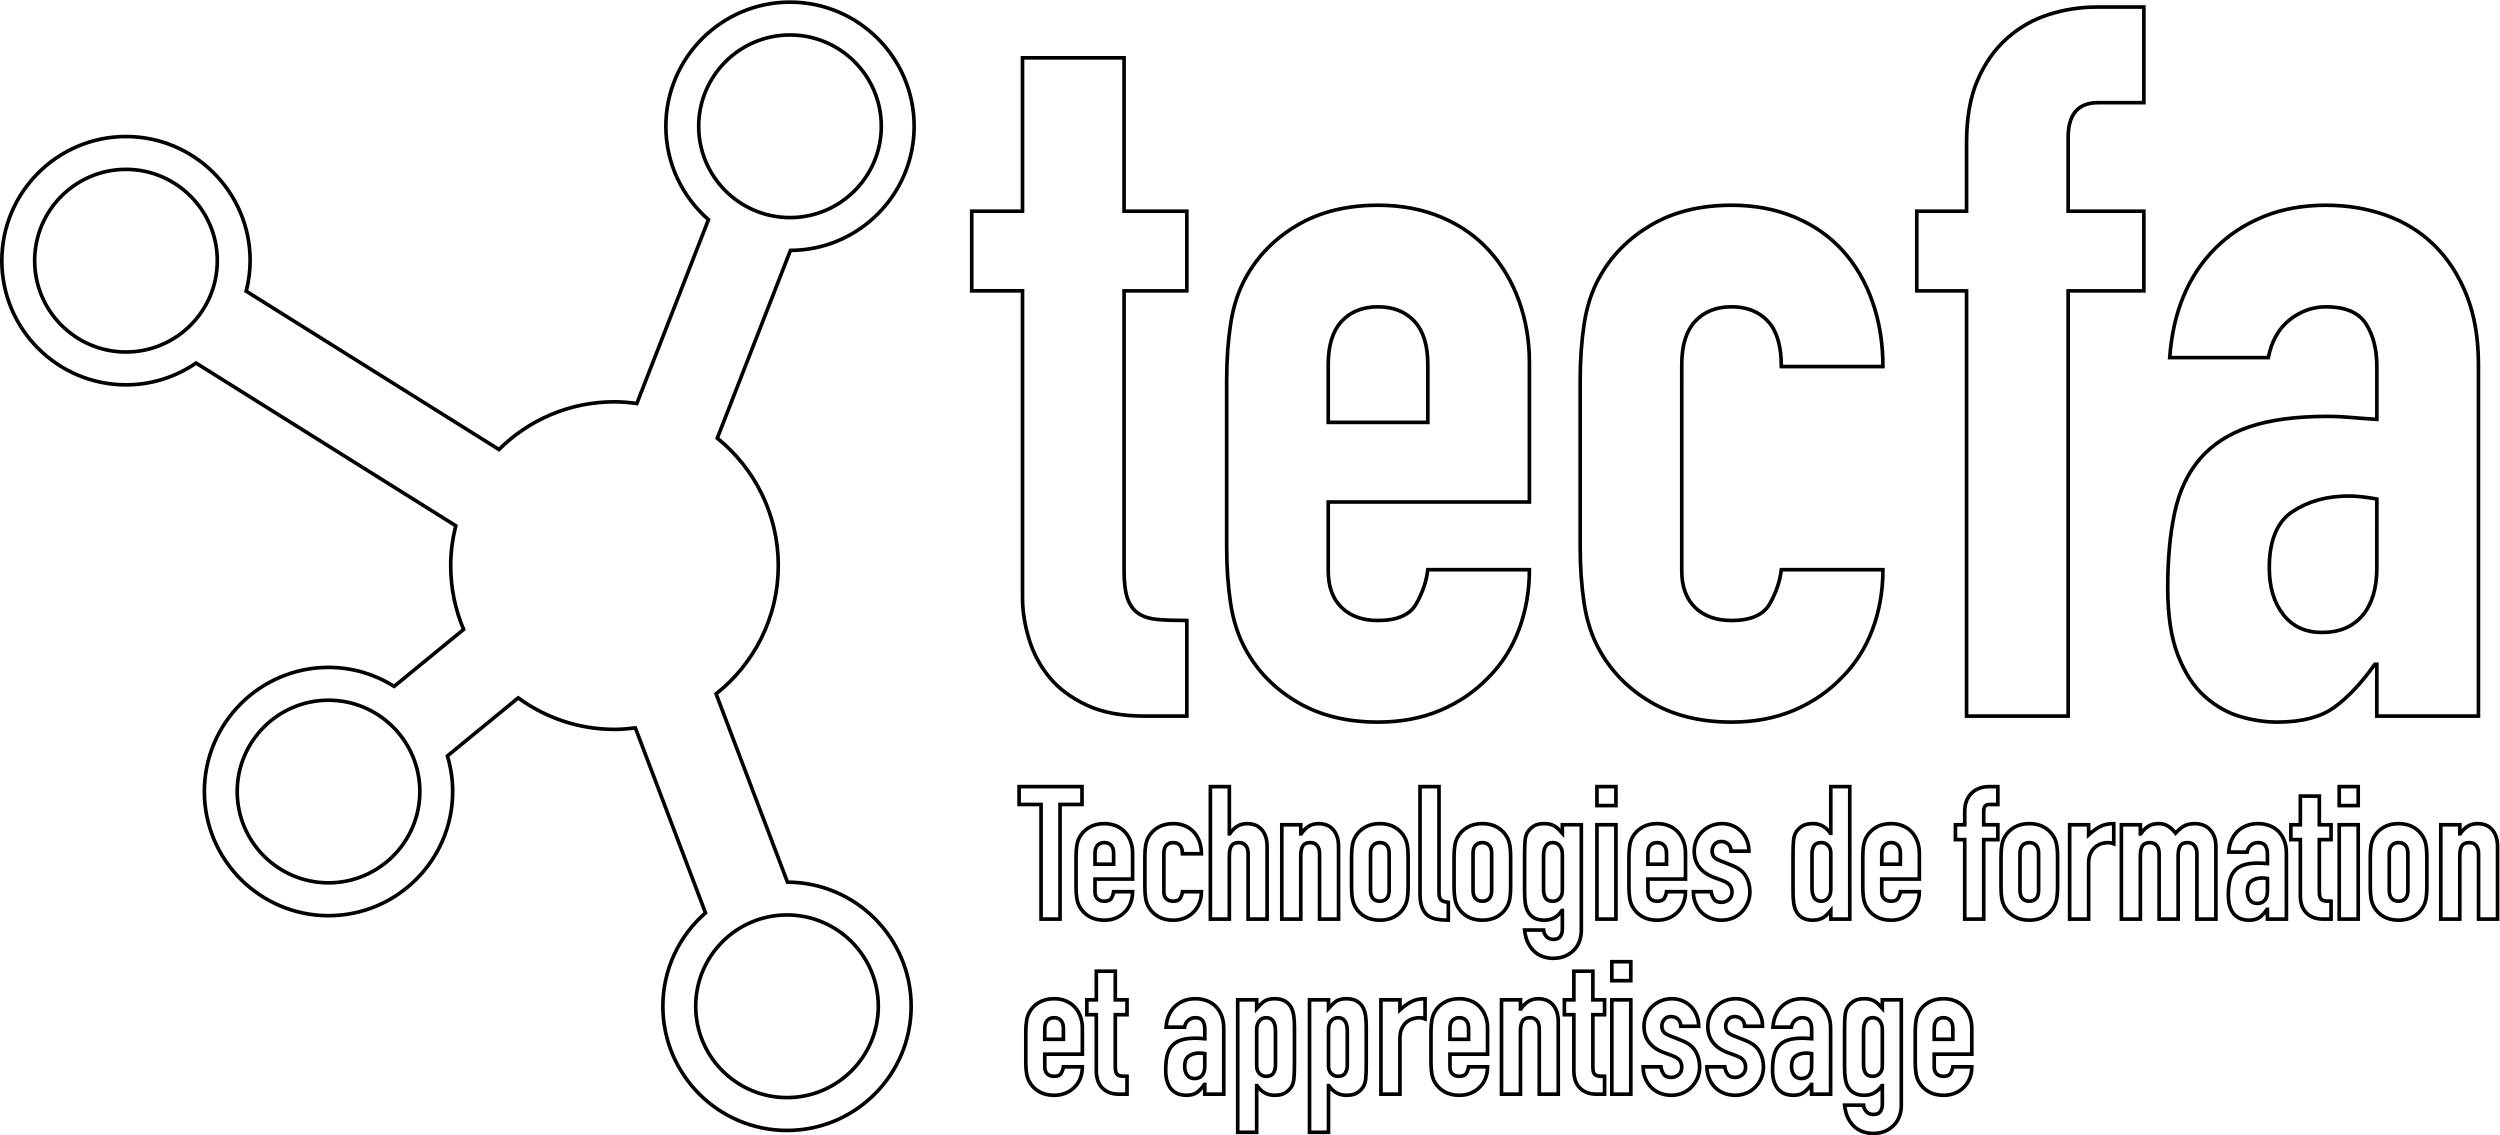 <?xml version="1.0" encoding="UTF-8" standalone="no"?>
<!-- Created with Inkscape (http://www.inkscape.org/) -->

<svg
   xmlns:dc="http://purl.org/dc/elements/1.1/"
   xmlns:cc="http://creativecommons.org/ns#"
   xmlns:rdf="http://www.w3.org/1999/02/22-rdf-syntax-ns#"
   xmlns:svg="http://www.w3.org/2000/svg"
   xmlns="http://www.w3.org/2000/svg"
   xmlns:sodipodi="http://sodipodi.sourceforge.net/DTD/sodipodi-0.dtd"
   xmlns:inkscape="http://www.inkscape.org/namespaces/inkscape"
   version="1.1"
   id="svg2"
   xml:space="preserve"
   width="913.547"
   height="414.84"
   viewBox="0 0 913.547 414.84"
   sodipodi:docname="logo_tecfa_trace.svg"
   inkscape:version="0.92.3 (2405546, 2018-03-11)"><defs
     id="defs6" /><sodipodi:namedview
     pagecolor="#ffffff"
     bordercolor="#666666"
     borderopacity="1"
     objecttolerance="10"
     gridtolerance="10"
     guidetolerance="10"
     inkscape:pageopacity="0"
     inkscape:pageshadow="2"
     inkscape:window-width="640"
     inkscape:window-height="480"
     id="namedview4"
     showgrid="false"
     inkscape:zoom="0.38968999"
     inkscape:cx="456.77335"
     inkscape:cy="207.42"
     inkscape:window-x="0"
     inkscape:window-y="0"
     inkscape:window-maximized="0"
     inkscape:current-layer="g10" /><g
     id="g10"
     inkscape:groupmode="layer"
     inkscape:label="ink_ext_XXXXXX"
     transform="matrix(1.333,0,0,-1.333,0,414.84)"><g
       id="g12"
       transform="scale(0.1)"><path
         d="m 2803.03,2953.52 h 278.43 v -420.43 h 172.02 v -218.36 h -172.02 v -767.19 c 0,-32.74 3.17,-58.24 9.56,-76.41 6.38,-18.2 16.4,-31.87 30.05,-40.93 13.66,-9.15 31.41,-14.61 53.23,-16.41 21.83,-1.84 48.2,-2.7 79.18,-2.7 v -262.11 h -114.65 c -63.75,0 -116.99,9.97 -159.73,30 -42.77,20.04 -76.91,45.47 -102.36,76.49 -25.53,30.94 -44.18,65.9 -55.96,105.12 -11.89,39.06 -17.75,76.79 -17.75,113.24 v 840.9 h -139.22 v 218.36 h 139.22 z"
         style="fill:none;stroke:#000000;stroke-width:10;stroke-linecap:butt;stroke-linejoin:miter;stroke-miterlimit:10;stroke-dasharray:none;stroke-opacity:1"
         id="path14"
         inkscape:connector-curvature="0" /><path
         d="m 3641.13,1954.3 h 272.97 v 158.4 c 0,52.73 -12.26,92.34 -36.81,118.71 -24.61,26.36 -57.84,39.61 -99.67,39.61 -41.9,0 -75.06,-13.25 -99.65,-39.61 -24.57,-26.37 -36.84,-65.98 -36.84,-118.71 z m 0,-218.36 v -188.4 c 0,-43.63 12.27,-77.34 36.84,-101.02 24.59,-23.67 57.75,-35.43 99.65,-35.43 52.77,0 87.77,15.39 105.11,46.41 17.29,30.86 27.72,61.8 31.37,92.81 h 278.48 c 0,-58.32 -9.55,-112.93 -28.65,-163.83 -19.11,-50.97 -46.88,-94.64 -83.27,-131.01 -36.44,-38.2 -80.11,-68.28 -131.07,-90.12 -50.98,-21.8 -108.28,-32.77 -171.97,-32.77 -85.55,0 -159.26,18.16 -221.14,54.61 -61.87,36.4 -109.18,84.61 -141.97,144.68 -20.04,36.37 -33.69,78.29 -40.92,125.63 -7.3,47.27 -10.93,99.14 -10.93,155.55 v 455.93 c 0,56.41 3.63,108.29 10.93,155.63 7.23,47.27 20.88,89.18 40.92,125.55 32.79,60.07 80.1,108.28 141.97,144.72 61.88,36.41 135.59,54.57 221.14,54.57 63.69,0 121.46,-10.9 173.36,-32.77 51.87,-21.8 95.52,-52.3 131.03,-91.41 35.51,-39.18 62.81,-85.11 81.92,-137.85 19.1,-52.85 28.65,-109.22 28.65,-169.29 v -382.19 z"
         style="fill:none;stroke:#000000;stroke-width:10;stroke-linecap:butt;stroke-linejoin:miter;stroke-miterlimit:10;stroke-dasharray:none;stroke-opacity:1"
         id="path16"
         inkscape:connector-curvature="0" /><path
         d="m 4610.23,1547.54 c 0,-43.63 12.31,-77.34 36.86,-101.02 24.59,-23.67 57.77,-35.43 99.67,-35.43 52.77,0 87.77,15.39 105.12,46.41 17.26,30.86 27.71,61.8 31.36,92.81 h 278.48 c 0,-58.32 -9.55,-112.93 -28.65,-163.83 -19.12,-50.97 -46.9,-94.64 -83.3,-131.01 -36.41,-38.2 -80.08,-68.28 -131.04,-90.12 -50.98,-21.8 -108.28,-32.77 -171.97,-32.77 -85.59,0 -159.3,18.16 -221.13,54.61 -61.92,36.4 -109.22,84.61 -141.98,144.68 -20.04,36.37 -33.69,78.29 -40.95,125.63 -7.27,47.27 -10.9,99.14 -10.9,155.55 v 455.93 c 0,56.41 3.63,108.29 10.9,155.63 7.26,47.27 20.91,89.18 40.95,125.55 32.76,60.07 80.06,108.28 141.98,144.72 61.83,36.41 135.54,54.57 221.13,54.57 63.69,0 121.46,-10.9 173.36,-32.77 51.87,-21.8 95.52,-52.3 131.03,-91.41 35.49,-39.18 62.8,-86.01 81.92,-140.62 19.1,-54.61 28.65,-113.79 28.65,-177.42 h -278.48 c 0,56.36 -12.26,97.81 -36.83,124.18 -24.59,26.36 -57.82,39.61 -99.65,39.61 -41.9,0 -75.08,-13.25 -99.67,-39.61 -24.55,-26.37 -36.86,-65.98 -36.86,-118.71 z"
         style="fill:none;stroke:#000000;stroke-width:10;stroke-linecap:butt;stroke-linejoin:miter;stroke-miterlimit:10;stroke-dasharray:none;stroke-opacity:1"
         id="path18"
         inkscape:connector-curvature="0" /><path
         d="m 5391,2314.73 h -136.47 v 218.36 H 5391 v 188.39 c 0,67.31 10.02,124.22 30.05,170.63 19.99,46.41 46.82,84.61 80.51,114.65 33.69,30 71.9,51.87 114.67,65.51 42.75,13.67 86.9,20.46 132.42,20.46 h 128.32 v -262.1 h -125.6 c -54.61,0 -81.88,-31.8 -81.88,-95.51 v -202.03 h 207.48 V 2314.73 H 5669.49 V 1148.98 H 5391 Z"
         style="fill:none;stroke:#000000;stroke-width:10;stroke-linecap:butt;stroke-linejoin:miter;stroke-miterlimit:10;stroke-dasharray:none;stroke-opacity:1"
         id="path20"
         inkscape:connector-curvature="0" /><path
         d="m 6515.7,1744.14 c -30.93,5.43 -56.42,8.2 -76.4,8.2 -60.06,0 -111.51,-14.14 -154.28,-42.38 -42.77,-28.24 -64.12,-79.61 -64.12,-154.22 0,-52.77 12.69,-95.54 38.22,-128.32 25.43,-32.73 60.94,-49.14 106.47,-49.14 47.28,0 84.14,15.47 110.56,46.45 26.37,30.89 39.55,74.61 39.55,131.01 z m 0,-453.16 h -5.45 c -36.42,-50.98 -73.26,-90.12 -110.56,-117.43 -37.33,-27.3 -89.65,-40.97 -156.98,-40.97 -32.75,0 -66.44,5.04 -101.01,15 -34.57,10.04 -66.86,28.24 -96.91,54.61 -30,26.36 -54.59,63.71 -73.72,111.99 -19.1,48.16 -28.65,110.55 -28.65,186.95 0,78.24 6.37,146.96 19.1,206.14 12.72,59.14 35.92,108.24 69.61,147.42 33.69,39.1 78.71,68.28 135.16,87.38 56.39,19.1 128.32,28.63 215.64,28.63 20.04,0 40.02,-0.93 60.1,-2.73 20,-1.84 44.55,-3.63 73.67,-5.47 v 144.73 c 0,47.3 -10.02,86.36 -30,117.38 -20.04,30.94 -56.42,46.41 -109.22,46.41 -36.4,0 -69.6,-11.84 -99.64,-35.51 -30.02,-23.67 -49.59,-58.24 -58.68,-103.71 h -270.29 c 9.08,125.54 50.96,225.62 125.61,300.27 36.36,36.41 80.06,65.04 131.03,86.02 50.92,20.86 108.26,31.36 171.97,31.36 58.25,0 112.86,-9.1 163.83,-27.26 50.92,-18.21 95.08,-45.51 132.39,-81.92 37.3,-36.44 66.89,-81.91 88.75,-136.52 21.83,-54.61 32.75,-118.28 32.75,-191.05 v -963.72 h -278.5 z"
         style="fill:none;stroke:#000000;stroke-width:10;stroke-linecap:butt;stroke-linejoin:miter;stroke-miterlimit:10;stroke-dasharray:none;stroke-opacity:1"
         id="path22"
         inkscape:connector-curvature="0" /><path
         d="m 2853.89,906.762 h -60.18 v 48.957 h 172.38 v -48.957 h -60.17 v -314.18 h -52.03 z"
         style="fill:none;stroke:#000000;stroke-width:10;stroke-linecap:butt;stroke-linejoin:miter;stroke-miterlimit:10;stroke-dasharray:none;stroke-opacity:1"
         id="path24"
         inkscape:connector-curvature="0" /><path
         d="m 3001.78,743.051 h 51.03 v 29.609 c 0,9.84 -2.3,17.219 -6.91,22.16 -4.57,4.93 -10.78,7.391 -18.6,7.391 -7.83,0 -14.04,-2.461 -18.61,-7.391 -4.59,-4.941 -6.91,-12.32 -6.91,-22.16 z m 0,-40.801 v -35.18 c 0,-8.16 2.32,-14.488 6.91,-18.871 4.57,-4.429 10.78,-6.64 18.61,-6.64 9.87,0 16.41,2.89 19.61,8.671 3.27,5.79 5.2,11.571 5.9,17.352 h 51.99 c 0,-10.902 -1.77,-21.102 -5.35,-30.613 -3.57,-9.508 -8.73,-17.668 -15.52,-24.469 -6.82,-7.148 -15,-12.77 -24.5,-16.84 -9.55,-4.058 -20.25,-6.129 -32.13,-6.129 -15.97,0 -29.74,3.399 -41.32,10.199 -11.57,6.79 -20.41,15.821 -26.51,27.051 -3.75,6.789 -6.31,14.629 -7.67,23.449 -1.35,8.872 -2.03,18.52 -2.03,29.071 v 85.168 c 0,10.531 0.68,20.261 2.03,29.082 1.36,8.828 3.92,16.648 7.67,23.437 6.1,11.231 14.94,20.242 26.51,27.032 11.58,6.8 25.35,10.218 41.32,10.218 11.88,0 22.7,-2.047 32.37,-6.117 9.71,-4.101 17.87,-9.801 24.49,-17.101 6.62,-7.309 11.72,-15.899 15.29,-25.75 3.58,-9.86 5.35,-20.391 5.35,-31.641 V 702.25 Z"
         style="fill:none;stroke:#000000;stroke-width:10;stroke-linecap:butt;stroke-linejoin:miter;stroke-miterlimit:10;stroke-dasharray:none;stroke-opacity:1"
         id="path26"
         inkscape:connector-curvature="0" /><path
         d="m 3190.51,667.07 c 0,-8.16 2.28,-14.488 6.85,-18.871 4.63,-4.429 10.8,-6.64 18.64,-6.64 9.84,0 16.4,2.89 19.63,8.671 3.22,5.79 5.19,11.571 5.85,17.352 h 52.04 c 0,-10.902 -1.8,-21.102 -5.34,-30.613 -3.57,-9.508 -8.79,-17.668 -15.58,-24.469 -6.8,-7.148 -14.94,-12.77 -24.47,-16.84 -9.52,-4.058 -20.24,-6.129 -32.13,-6.129 -16,0 -29.77,3.399 -41.31,10.199 -11.55,6.79 -20.39,15.821 -26.53,27.051 -3.75,6.789 -6.28,14.629 -7.63,23.449 -1.39,8.872 -2.05,18.52 -2.05,29.071 v 85.168 c 0,10.531 0.66,20.261 2.05,29.082 1.35,8.828 3.88,16.648 7.63,23.437 6.14,11.231 14.98,20.242 26.53,27.032 11.54,6.8 25.31,10.218 41.31,10.218 11.89,0 22.71,-2.047 32.4,-6.117 9.67,-4.101 17.85,-9.801 24.45,-17.101 6.66,-7.309 11.76,-16.059 15.33,-26.25 3.54,-10.2 5.34,-21.25 5.34,-33.168 h -52.04 c 0,10.546 -2.28,18.277 -6.85,23.218 -4.59,4.93 -10.8,7.391 -18.63,7.391 -7.84,0 -14.01,-2.461 -18.64,-7.391 -4.57,-4.941 -6.85,-12.32 -6.85,-22.16 z"
         style="fill:none;stroke:#000000;stroke-width:10;stroke-linecap:butt;stroke-linejoin:miter;stroke-miterlimit:10;stroke-dasharray:none;stroke-opacity:1"
         id="path28"
         inkscape:connector-curvature="0" /><path
         d="m 3318.01,955.719 h 52.03 V 826.211 h 1 c 5.44,8.129 11.97,14.84 19.62,20.121 7.68,5.27 17.43,7.906 29.34,7.906 6.46,0 12.91,-1.117 19.36,-3.297 6.46,-2.23 12.24,-5.859 17.34,-10.98 5.1,-5.082 9.2,-11.641 12.25,-19.652 3.08,-8.008 4.6,-17.77 4.6,-29.329 V 592.582 h -52.01 v 179.02 c 0,9.527 -2.22,17.007 -6.66,22.418 -4.41,5.468 -10.68,8.191 -18.86,8.191 -9.87,0 -16.66,-3.07 -20.41,-9.16 -3.73,-6.141 -5.57,-14.981 -5.57,-26.571 V 592.582 h -52.03 z"
         style="fill:none;stroke:#000000;stroke-width:10;stroke-linecap:butt;stroke-linejoin:miter;stroke-miterlimit:10;stroke-dasharray:none;stroke-opacity:1"
         id="path30"
         inkscape:connector-curvature="0" /><path
         d="m 3513.83,851.172 h 52.03 v -24.961 h 1 c 5.44,8.129 12.01,14.84 19.66,20.121 7.64,5.27 17.43,7.906 29.32,7.906 6.45,0 12.89,-1.117 19.36,-3.297 6.48,-2.23 12.26,-5.859 17.34,-10.98 5.12,-5.082 9.18,-11.641 12.26,-19.652 3.07,-8.008 4.59,-17.77 4.59,-29.329 V 592.582 h -52.03 v 179.02 c 0,9.527 -2.22,17.007 -6.62,22.418 -4.45,5.468 -10.72,8.191 -18.86,8.191 -9.89,0 -16.68,-3.07 -20.43,-9.16 -3.72,-6.141 -5.59,-14.981 -5.59,-26.571 V 592.582 h -52.03 z"
         style="fill:none;stroke:#000000;stroke-width:10;stroke-linecap:butt;stroke-linejoin:miter;stroke-miterlimit:10;stroke-dasharray:none;stroke-opacity:1"
         id="path32"
         inkscape:connector-curvature="0" /><path
         d="m 3757.11,671.172 c 0,-9.922 2.28,-17.301 6.85,-22.223 4.63,-4.929 10.81,-7.39 18.64,-7.39 7.83,0 14,2.461 18.63,7.39 4.57,4.922 6.86,12.301 6.86,22.223 V 772.66 c 0,9.84 -2.29,17.219 -6.86,22.16 -4.63,4.93 -10.8,7.391 -18.63,7.391 -7.83,0 -14.01,-2.461 -18.64,-7.391 -4.57,-4.941 -6.85,-12.32 -6.85,-22.16 z m -52.03,93.297 c 0,10.531 0.66,20.261 2.05,29.082 1.35,8.828 3.89,16.648 7.62,23.437 6.15,11.231 15,20.242 26.54,27.032 11.54,6.8 25.31,10.218 41.31,10.218 15.99,0 29.76,-3.418 41.31,-10.218 11.54,-6.79 20.39,-15.801 26.52,-27.032 3.75,-6.789 6.29,-14.609 7.64,-23.437 1.34,-8.821 2.05,-18.551 2.05,-29.082 v -85.168 c 0,-10.551 -0.71,-20.199 -2.05,-29.071 -1.35,-8.82 -3.89,-16.66 -7.64,-23.449 -6.13,-11.23 -14.98,-20.261 -26.52,-27.051 -11.55,-6.8 -25.32,-10.199 -41.31,-10.199 -16,0 -29.77,3.399 -41.31,10.199 -11.54,6.79 -20.39,15.821 -26.54,27.051 -3.73,6.789 -6.27,14.629 -7.62,23.449 -1.39,8.872 -2.05,18.52 -2.05,29.071 z"
         style="fill:none;stroke:#000000;stroke-width:10;stroke-linecap:butt;stroke-linejoin:miter;stroke-miterlimit:10;stroke-dasharray:none;stroke-opacity:1"
         id="path34"
         inkscape:connector-curvature="0" /><path
         d="m 3892.75,955.719 h 52.04 V 665.551 c 0,-9.891 1.75,-16.602 5.33,-20.16 3.57,-3.59 10.31,-5.86 20.15,-6.891 v -48.969 c -11.89,0 -22.67,0.938 -32.38,2.809 -9.69,1.879 -17.83,5.469 -24.49,10.75 -6.6,5.23 -11.72,12.648 -15.27,22.14 -3.6,9.54 -5.38,21.758 -5.38,36.719 z"
         style="fill:none;stroke:#000000;stroke-width:10;stroke-linecap:butt;stroke-linejoin:miter;stroke-miterlimit:10;stroke-dasharray:none;stroke-opacity:1"
         id="path36"
         inkscape:connector-curvature="0" /><path
         d="m 4038.09,671.172 c 0,-9.922 2.32,-17.301 6.89,-22.223 4.59,-4.929 10.78,-7.39 18.63,-7.39 7.8,0 14.01,2.461 18.62,7.39 4.59,4.922 6.87,12.301 6.87,22.223 V 772.66 c 0,9.84 -2.28,17.219 -6.87,22.16 -4.61,4.93 -10.82,7.391 -18.62,7.391 -7.85,0 -14.04,-2.461 -18.63,-7.391 -4.57,-4.941 -6.89,-12.32 -6.89,-22.16 z m -52,93.297 c 0,10.531 0.65,20.261 2.04,29.082 1.36,8.828 3.88,16.648 7.63,23.437 6.12,11.231 14.98,20.242 26.54,27.032 11.55,6.8 25.32,10.218 41.31,10.218 15.96,0 29.75,-3.418 41.31,-10.218 11.54,-6.79 20.39,-15.801 26.49,-27.032 3.75,-6.789 6.32,-14.609 7.67,-23.437 1.35,-8.821 2.05,-18.551 2.05,-29.082 v -85.168 c 0,-10.551 -0.7,-20.199 -2.05,-29.071 -1.35,-8.82 -3.92,-16.66 -7.67,-23.449 -6.1,-11.23 -14.95,-20.261 -26.49,-27.051 -11.56,-6.8 -25.35,-10.199 -41.31,-10.199 -15.99,0 -29.76,3.399 -41.31,10.199 -11.56,6.79 -20.42,15.821 -26.54,27.051 -3.75,6.789 -6.27,14.629 -7.63,23.449 -1.39,8.872 -2.04,18.52 -2.04,29.071 z"
         style="fill:none;stroke:#000000;stroke-width:10;stroke-linecap:butt;stroke-linejoin:miter;stroke-miterlimit:10;stroke-dasharray:none;stroke-opacity:1"
         id="path38"
         inkscape:connector-curvature="0" /><path
         d="m 4231.41,672.148 c 0,-8.128 1.77,-15.277 5.35,-21.41 3.57,-6.129 10.25,-9.179 20.12,-9.179 7.48,0 13.69,2.66 18.61,7.929 4.92,5.282 7.4,11.961 7.4,20.121 v 100.473 c 0,9.527 -2.36,17.258 -7.15,23.199 -4.76,5.981 -11.03,8.93 -18.86,8.93 -8.83,0 -15.28,-3.231 -19.36,-9.711 -4.1,-6.449 -6.11,-14.918 -6.11,-25.469 z m 0,-109.609 c 0.31,-6.168 2.77,-11.918 7.38,-17.34 4.59,-5.469 11.29,-8.187 20.16,-8.187 8.45,0 14.6,2.636 18.35,7.91 3.72,5.277 5.59,11.988 5.59,20.117 v 51.051 h -1.01 c -5.81,-8.531 -12.66,-15.07 -20.67,-19.66 -7.99,-4.59 -17.25,-6.899 -27.79,-6.899 -21.43,0 -36.56,8.168 -45.37,24.489 -3.09,5.781 -5.28,12.89 -6.64,21.429 -1.37,8.461 -2.03,19.903 -2.03,34.16 v 98.442 c 0,18.687 0.48,32.461 1.54,41.308 0.99,8.801 3.22,15.95 6.62,21.422 4.39,6.801 10.12,12.418 17.07,16.801 6.95,4.43 16.74,6.656 29.34,6.656 6.44,0 11.99,-0.687 16.58,-2.047 4.57,-1.371 8.73,-3.242 12.48,-5.589 3.75,-2.422 7.15,-5.231 10.19,-8.442 3.05,-3.238 6.29,-6.711 9.69,-10.43 v 23.442 h 52.01 V 560.98 c 0,-8.832 -1.42,-17.761 -4.33,-26.761 -2.87,-9.02 -7.56,-17.149 -14.01,-24.489 -6.44,-7.308 -14.61,-13.269 -24.49,-17.859 -9.84,-4.57 -21.6,-6.871 -35.19,-6.871 -7.82,0 -15.96,1.27 -24.46,3.832 -8.49,2.539 -16.4,6.789 -23.73,12.727 -7.32,5.941 -13.59,13.871 -18.87,23.711 -5.27,9.89 -8.77,22.289 -10.44,37.269 z"
         style="fill:none;stroke:#000000;stroke-width:10;stroke-linecap:butt;stroke-linejoin:miter;stroke-miterlimit:10;stroke-dasharray:none;stroke-opacity:1"
         id="path40"
         inkscape:connector-curvature="0" /><path
         d="m 4377.73,851.172 h 52.04 v -258.59 h -52.04 z m 0,104.547 h 52.04 v -52.008 h -52.04 z"
         style="fill:none;stroke:#000000;stroke-width:10;stroke-linecap:butt;stroke-linejoin:miter;stroke-miterlimit:10;stroke-dasharray:none;stroke-opacity:1"
         id="path42"
         inkscape:connector-curvature="0" /><path
         d="m 4517.48,743.051 h 50.98 v 29.609 c 0,9.84 -2.29,17.219 -6.86,22.16 -4.63,4.93 -10.82,7.391 -18.63,7.391 -7.81,0 -14.01,-2.461 -18.63,-7.391 -4.57,-4.941 -6.86,-12.32 -6.86,-22.16 z m 0,-40.801 v -35.18 c 0,-8.16 2.29,-14.488 6.86,-18.871 4.62,-4.429 10.82,-6.64 18.63,-6.64 9.84,0 16.41,2.89 19.63,8.671 3.22,5.79 5.17,11.571 5.86,17.352 h 52.03 c 0,-10.902 -1.78,-21.102 -5.37,-30.613 -3.54,-9.508 -8.75,-17.668 -15.55,-24.469 -6.8,-7.148 -14.94,-12.77 -24.49,-16.84 -9.49,-4.058 -20.22,-6.129 -32.11,-6.129 -16,0 -29.77,3.399 -41.31,10.199 -11.54,6.79 -20.39,15.821 -26.54,27.051 -3.71,6.789 -6.27,14.629 -7.62,23.449 -1.37,8.872 -2.05,18.52 -2.05,29.071 v 85.168 c 0,10.531 0.68,20.261 2.05,29.082 1.35,8.828 3.91,16.648 7.62,23.437 6.15,11.231 15,20.242 26.54,27.032 11.54,6.8 25.31,10.218 41.31,10.218 11.89,0 22.67,-2.047 32.4,-6.117 9.67,-4.101 17.81,-9.801 24.47,-17.101 6.64,-7.309 11.74,-15.899 15.28,-25.75 3.59,-9.86 5.37,-20.391 5.37,-31.641 V 702.25 Z"
         style="fill:none;stroke:#000000;stroke-width:10;stroke-linecap:butt;stroke-linejoin:miter;stroke-miterlimit:10;stroke-dasharray:none;stroke-opacity:1"
         id="path44"
         inkscape:connector-curvature="0" /><path
         d="m 4745.43,778.75 c -0.31,8.832 -3.13,15.469 -8.4,19.922 -5.27,4.379 -11.31,6.598 -18.1,6.598 -8.15,0 -14.48,-2.61 -18.87,-7.891 -4.43,-5.27 -6.62,-11.328 -6.62,-18.117 0,-4.774 1.17,-9.422 3.57,-14.032 2.35,-4.609 8.5,-8.75 18.34,-12.5 l 30.59,-12.218 c 19.39,-7.461 32.75,-17.66 40.04,-30.633 7.3,-12.91 10.99,-26.988 10.99,-42.297 0,-10.902 -1.99,-21 -5.88,-30.352 -3.9,-9.378 -9.25,-17.601 -16.05,-24.73 -6.84,-7.148 -14.98,-12.77 -24.49,-16.84 -9.53,-4.058 -19.91,-6.129 -31.1,-6.129 -10.23,0 -19.92,1.719 -29.1,5.117 -9.16,3.403 -17.24,8.321 -24.22,14.782 -6.97,6.468 -12.65,14.531 -17.07,24.242 -4.43,9.648 -6.83,20.976 -7.13,33.91 h 48.93 c 1.05,-7.152 3.52,-13.75 7.42,-19.922 3.89,-6.101 10.78,-9.16 20.65,-9.16 7.48,0 14.18,2.48 20.15,7.398 5.92,4.922 8.91,11.801 8.91,20.622 0,7.152 -1.88,13.32 -5.63,18.402 -3.73,5.117 -10.52,9.488 -20.39,13.238 l -24.96,9.219 c -16.35,6.101 -29.18,15.16 -38.53,27.23 -9.34,12.071 -14.03,26.801 -14.03,44.141 0,10.898 2.05,21 6.14,30.352 4.06,9.378 9.61,17.347 16.56,23.949 6.95,6.64 15.04,11.828 24.24,15.578 9.16,3.73 19.04,5.609 29.59,5.609 10.5,0 20.31,-1.968 29.29,-5.879 9.03,-3.91 16.76,-9.14 23.21,-15.8 6.48,-6.661 11.56,-14.629 15.31,-23.969 3.73,-9.328 5.6,-19.289 5.6,-29.84 z"
         style="fill:none;stroke:#000000;stroke-width:10;stroke-linecap:butt;stroke-linejoin:miter;stroke-miterlimit:10;stroke-dasharray:none;stroke-opacity:1"
         id="path46"
         inkscape:connector-curvature="0" /><path
         d="m 4967.3,676.762 c 0,-10.551 2.04,-19.063 6.1,-25.512 4.1,-6.449 10.55,-9.691 19.39,-9.691 7.8,0 14.09,2.972 18.87,8.91 4.75,5.961 7.15,13.711 7.15,23.203 V 774.18 c 0,8.121 -2.48,14.879 -7.4,20.16 -4.96,5.23 -11.14,7.871 -18.62,7.871 -9.86,0 -16.58,-3.07 -20.15,-9.16 -3.58,-6.141 -5.34,-13.281 -5.34,-21.449 z m 51.51,-60.672 c -3.4,-3.75 -6.66,-7.258 -9.73,-10.5 -3.04,-3.211 -6.44,-6.02 -10.19,-8.399 -3.75,-2.39 -7.97,-4.261 -12.72,-5.589 -4.8,-1.372 -10.39,-2.071 -16.83,-2.071 -21.43,0 -36.57,8.168 -45.39,24.489 -3.09,5.781 -5.28,12.89 -6.63,21.429 -1.38,8.461 -2.05,19.903 -2.05,34.16 v 98.442 c 0,18.687 0.51,32.461 1.53,41.308 0.99,8.801 3.22,15.95 6.62,21.422 4.43,6.801 10.13,12.418 17.11,16.801 6.93,4.43 16.74,6.656 29.29,6.656 10.2,0 19.32,-2.328 27.31,-6.898 7.97,-4.59 14.86,-11.129 20.62,-19.61 h 1.06 v 127.989 h 52.01 V 592.582 h -52.01 z"
         style="fill:none;stroke:#000000;stroke-width:10;stroke-linecap:butt;stroke-linejoin:miter;stroke-miterlimit:10;stroke-dasharray:none;stroke-opacity:1"
         id="path48"
         inkscape:connector-curvature="0" /><path
         d="m 5158.52,743.051 h 51.01 v 29.609 c 0,9.84 -2.28,17.219 -6.87,22.16 -4.61,4.93 -10.82,7.391 -18.62,7.391 -7.85,0 -14.04,-2.461 -18.63,-7.391 -4.57,-4.941 -6.89,-12.32 -6.89,-22.16 z m 0,-40.801 v -35.18 c 0,-8.16 2.32,-14.488 6.89,-18.871 4.59,-4.429 10.78,-6.64 18.63,-6.64 9.85,0 16.41,2.89 19.63,8.671 3.22,5.79 5.16,11.571 5.86,17.352 h 52.03 c 0,-10.902 -1.81,-21.102 -5.39,-30.613 -3.55,-9.508 -8.73,-17.668 -15.53,-24.469 -6.79,-7.148 -14.98,-12.77 -24.49,-16.84 -9.51,-4.058 -20.21,-6.129 -32.11,-6.129 -15.99,0 -29.76,3.399 -41.31,10.199 -11.56,6.79 -20.43,15.821 -26.54,27.051 -3.75,6.789 -6.27,14.629 -7.64,23.449 -1.38,8.872 -2.03,18.52 -2.03,29.071 v 85.168 c 0,10.531 0.65,20.261 2.03,29.082 1.37,8.828 3.89,16.648 7.64,23.437 6.11,11.231 14.98,20.242 26.54,27.032 11.55,6.8 25.32,10.218 41.31,10.218 11.9,0 22.68,-2.047 32.37,-6.117 9.7,-4.101 17.85,-9.801 24.47,-17.101 6.66,-7.309 11.74,-15.899 15.29,-25.75 3.58,-9.86 5.39,-20.391 5.39,-31.641 V 702.25 Z"
         style="fill:none;stroke:#000000;stroke-width:10;stroke-linecap:butt;stroke-linejoin:miter;stroke-miterlimit:10;stroke-dasharray:none;stroke-opacity:1"
         id="path50"
         inkscape:connector-curvature="0" /><path
         d="m 5385.96,810.391 h -25.49 v 40.781 h 25.49 v 35.199 c 0,12.539 1.87,23.199 5.62,31.867 3.75,8.672 8.73,15.801 15.06,21.41 6.27,5.622 13.42,9.723 21.39,12.223 7.99,2.578 16.23,3.848 24.74,3.848 h 23.99 v -48.957 h -23.48 c -10.19,0 -15.29,-5.981 -15.29,-17.852 v -37.738 h 38.77 v -40.781 h -38.77 V 592.582 h -52.03 z"
         style="fill:none;stroke:#000000;stroke-width:10;stroke-linecap:butt;stroke-linejoin:miter;stroke-miterlimit:10;stroke-dasharray:none;stroke-opacity:1"
         id="path52"
         inkscape:connector-curvature="0" /><path
         d="m 5537.42,671.172 c 0,-9.922 2.31,-17.301 6.92,-22.223 4.57,-4.929 10.78,-7.39 18.59,-7.39 7.83,0 14.04,2.461 18.61,7.39 4.59,4.922 6.92,12.301 6.92,22.223 V 772.66 c 0,9.84 -2.33,17.219 -6.92,22.16 -4.57,4.93 -10.78,7.391 -18.61,7.391 -7.81,0 -14.02,-2.461 -18.59,-7.391 -4.61,-4.941 -6.92,-12.32 -6.92,-22.16 z m -51.99,93.297 c 0,10.531 0.66,20.261 2.01,29.082 1.39,8.828 3.93,16.648 7.68,23.437 6.09,11.231 14.94,20.242 26.52,27.032 11.56,6.8 25.33,10.218 41.29,10.218 15.98,0 29.75,-3.418 41.33,-10.218 11.56,-6.79 20.41,-15.801 26.5,-27.032 3.75,-6.789 6.31,-14.609 7.68,-23.437 1.35,-8.821 2.03,-18.551 2.03,-29.082 v -85.168 c 0,-10.551 -0.68,-20.199 -2.03,-29.071 -1.37,-8.82 -3.93,-16.66 -7.68,-23.449 -6.09,-11.23 -14.94,-20.261 -26.5,-27.051 -11.58,-6.8 -25.35,-10.199 -41.33,-10.199 -15.96,0 -29.73,3.399 -41.29,10.199 -11.58,6.79 -20.43,15.821 -26.52,27.051 -3.75,6.789 -6.29,14.629 -7.68,23.449 -1.35,8.872 -2.01,18.52 -2.01,29.071 z"
         style="fill:none;stroke:#000000;stroke-width:10;stroke-linecap:butt;stroke-linejoin:miter;stroke-miterlimit:10;stroke-dasharray:none;stroke-opacity:1"
         id="path54"
         inkscape:connector-curvature="0" /><path
         d="m 5673.59,851.172 h 52.04 v -27.543 c 10.54,9.512 20.91,16.992 31.11,22.422 10.19,5.469 22.79,8.187 37.73,8.187 v -55.097 c -5.09,2.031 -10.37,3.07 -15.82,3.07 -5.41,0 -11.31,-0.941 -17.58,-2.801 -6.3,-1.871 -12.07,-5.039 -17.34,-9.41 -5.27,-4.449 -9.61,-10.23 -13.01,-17.34 -3.4,-7.148 -5.09,-16.019 -5.09,-26.57 V 592.582 h -52.04 z"
         style="fill:none;stroke:#000000;stroke-width:10;stroke-linecap:butt;stroke-linejoin:miter;stroke-miterlimit:10;stroke-dasharray:none;stroke-opacity:1"
         id="path56"
         inkscape:connector-curvature="0" /><path
         d="m 5815.39,851.172 h 52.03 v -24.961 h 1 c 5.45,8.129 12.01,14.84 19.67,20.121 7.63,5.27 17.42,7.906 29.31,7.906 11.19,0 20.57,-2.718 28.03,-8.187 7.48,-5.43 13.59,-11.36 18.38,-17.832 6.44,7.133 13.59,13.261 21.42,18.383 7.82,5.078 18.68,7.636 32.62,7.636 6.49,0 13.11,-1.117 19.9,-3.297 6.8,-2.23 12.91,-5.859 18.34,-10.98 5.45,-5.082 9.89,-11.641 13.3,-19.652 3.38,-8.008 5.1,-17.77 5.1,-29.329 V 592.582 h -52.03 v 179.02 c 0,9.527 -2.23,17.007 -6.62,22.418 -4.45,5.468 -10.72,8.191 -18.87,8.191 -9.9,0 -16.7,-3.07 -20.41,-9.16 -3.75,-6.141 -5.6,-14.981 -5.6,-26.571 V 592.582 h -52.03 v 179.02 c 0,9.527 -2.23,17.007 -6.63,22.418 -4.45,5.468 -10.72,8.191 -18.86,8.191 -9.89,0 -16.68,-3.07 -20.43,-9.16 -3.71,-6.141 -5.59,-14.981 -5.59,-26.571 V 592.582 h -52.03 z"
         style="fill:none;stroke:#000000;stroke-width:10;stroke-linecap:butt;stroke-linejoin:miter;stroke-miterlimit:10;stroke-dasharray:none;stroke-opacity:1"
         id="path58"
         inkscape:connector-curvature="0" /><path
         d="m 6215.76,703.789 c -5.8,1.012 -10.55,1.52 -14.3,1.52 -11.23,0 -20.83,-2.61 -28.82,-7.887 -7.97,-5.274 -11.96,-14.883 -11.96,-28.832 0,-9.84 2.35,-17.852 7.13,-23.981 4.77,-6.109 11.39,-9.16 19.89,-9.16 8.84,0 15.7,2.871 20.66,8.653 4.92,5.777 7.4,13.949 7.4,24.488 z m 0,-84.648 h -1.05 c -6.8,-9.571 -13.66,-16.84 -20.63,-21.95 -6.97,-5.101 -16.76,-7.66 -29.35,-7.66 -6.1,0 -12.39,0.938 -18.87,2.809 -6.45,1.879 -12.48,5.281 -18.11,10.199 -5.6,4.922 -10.19,11.91 -13.77,20.941 -3.57,8.981 -5.33,20.622 -5.33,34.918 0,14.614 1.17,27.442 3.58,38.473 2.34,11.098 6.68,20.258 13,27.539 6.27,7.352 14.71,12.781 25.24,16.371 10.51,3.559 23.98,5.309 40.27,5.309 3.75,0 7.5,-0.149 11.25,-0.481 3.71,-0.359 8.32,-0.687 13.77,-1.039 v 27.032 c 0,8.828 -1.87,16.168 -5.62,21.949 -3.75,5.75 -10.55,8.66 -20.39,8.66 -6.8,0 -13.01,-2.211 -18.64,-6.621 -5.62,-4.418 -9.25,-10.86 -10.95,-19.379 h -50.51 c 1.7,23.437 9.55,42.148 23.49,56.09 6.8,6.801 14.95,12.148 24.48,16.058 9.51,3.911 20.19,5.879 32.13,5.879 10.88,0 21.07,-1.738 30.58,-5.136 9.51,-3.403 17.76,-8.481 24.73,-15.27 6.97,-6.801 12.52,-15.312 16.58,-25.512 4.1,-10.199 6.13,-22.07 6.13,-35.66 V 592.582 h -52.01 z"
         style="fill:none;stroke:#000000;stroke-width:10;stroke-linecap:butt;stroke-linejoin:miter;stroke-miterlimit:10;stroke-dasharray:none;stroke-opacity:1"
         id="path60"
         inkscape:connector-curvature="0" /><path
         d="m 6306,929.711 h 52.03 v -78.539 h 32.13 v -40.781 h -32.13 V 667.07 c 0,-6.129 0.58,-10.898 1.77,-14.3 1.22,-3.399 3.09,-5.93 5.61,-7.61 2.58,-1.719 5.88,-2.781 9.96,-3.09 4.1,-0.308 9.02,-0.511 14.79,-0.511 v -48.977 h -21.41 c -11.89,0 -21.86,1.867 -29.82,5.617 -8.03,3.75 -14.4,8.52 -19.16,14.301 -4.75,5.738 -8.25,12.301 -10.43,19.648 -2.23,7.282 -3.34,14.332 -3.34,21.133 v 157.11 h -26 v 40.781 h 26 z"
         style="fill:none;stroke:#000000;stroke-width:10;stroke-linecap:butt;stroke-linejoin:miter;stroke-miterlimit:10;stroke-dasharray:none;stroke-opacity:1"
         id="path62"
         inkscape:connector-curvature="0" /><path
         d="m 6412.58,851.172 h 52.03 v -258.59 h -52.03 z m 0,104.547 h 52.03 v -52.008 h -52.03 z"
         style="fill:none;stroke:#000000;stroke-width:10;stroke-linecap:butt;stroke-linejoin:miter;stroke-miterlimit:10;stroke-dasharray:none;stroke-opacity:1"
         id="path64"
         inkscape:connector-curvature="0" /><path
         d="m 6549.77,671.172 c 0,-9.922 2.32,-17.301 6.89,-22.223 4.59,-4.929 10.78,-7.39 18.63,-7.39 7.8,0 14.01,2.461 18.62,7.39 4.59,4.922 6.87,12.301 6.87,22.223 V 772.66 c 0,9.84 -2.28,17.219 -6.87,22.16 -4.61,4.93 -10.82,7.391 -18.62,7.391 -7.85,0 -14.04,-2.461 -18.63,-7.391 -4.57,-4.941 -6.89,-12.32 -6.89,-22.16 z m -52,93.297 c 0,10.531 0.65,20.261 2.03,29.082 1.37,8.828 3.89,16.648 7.64,23.437 6.11,11.231 14.98,20.242 26.54,27.032 11.55,6.8 25.32,10.218 41.31,10.218 15.96,0 29.75,-3.418 41.31,-10.218 11.54,-6.79 20.39,-15.801 26.49,-27.032 3.75,-6.789 6.32,-14.609 7.67,-23.437 1.35,-8.821 2.05,-18.551 2.05,-29.082 v -85.168 c 0,-10.551 -0.7,-20.199 -2.05,-29.071 -1.35,-8.82 -3.92,-16.66 -7.67,-23.449 -6.1,-11.23 -14.95,-20.261 -26.49,-27.051 -11.56,-6.8 -25.35,-10.199 -41.31,-10.199 -15.99,0 -29.76,3.399 -41.31,10.199 -11.56,6.79 -20.43,15.821 -26.54,27.051 -3.75,6.789 -6.27,14.629 -7.64,23.449 -1.38,8.872 -2.03,18.52 -2.03,29.071 z"
         style="fill:none;stroke:#000000;stroke-width:10;stroke-linecap:butt;stroke-linejoin:miter;stroke-miterlimit:10;stroke-dasharray:none;stroke-opacity:1"
         id="path66"
         inkscape:connector-curvature="0" /><path
         d="m 6691.05,851.172 h 52.04 v -24.961 h 1.01 c 5.43,8.129 11.95,14.84 19.63,20.121 7.64,5.27 17.4,7.906 29.3,7.906 6.46,0 12.95,-1.117 19.39,-3.297 6.45,-2.23 12.25,-5.859 17.35,-10.98 5.09,-5.082 9.19,-11.641 12.24,-19.652 3.05,-8.008 4.57,-17.77 4.57,-29.329 V 592.582 h -52.01 v 179.02 c 0,9.527 -2.19,17.007 -6.64,22.418 -4.39,5.468 -10.7,8.191 -18.87,8.191 -9.84,0 -16.64,-3.07 -20.39,-9.16 -3.75,-6.141 -5.58,-14.981 -5.58,-26.571 V 592.582 h -52.04 z"
         style="fill:none;stroke:#000000;stroke-width:10;stroke-linecap:butt;stroke-linejoin:miter;stroke-miterlimit:10;stroke-dasharray:none;stroke-opacity:1"
         id="path68"
         inkscape:connector-curvature="0" /><path
         d="m 2864.08,263.051 h 51.04 v 29.609 c 0,9.84 -2.31,17.219 -6.92,22.16 -4.57,4.93 -10.78,7.391 -18.59,7.391 -7.83,0 -14.04,-2.461 -18.61,-7.391 -4.59,-4.941 -6.92,-12.32 -6.92,-22.16 z m 0,-40.801 v -35.18 c 0,-8.16 2.33,-14.488 6.92,-18.871 4.57,-4.429 10.78,-6.64 18.61,-6.64 9.86,0 16.41,2.89 19.61,8.671 3.26,5.79 5.19,11.571 5.9,17.352 h 51.99 c 0,-10.902 -1.78,-21.102 -5.35,-30.613 -3.58,-9.508 -8.73,-17.668 -15.53,-24.469 -6.82,-7.148 -15,-12.77 -24.49,-16.84 -9.55,-4.058 -20.26,-6.129 -32.13,-6.129 -15.98,0 -29.75,3.399 -41.33,10.199 -11.56,6.79 -20.41,15.821 -26.5,27.051 -3.75,6.789 -6.31,14.629 -7.68,23.449 -1.35,8.872 -2.03,18.52 -2.03,29.071 v 85.168 c 0,10.531 0.68,20.261 2.03,29.082 1.37,8.828 3.93,16.648 7.68,23.437 6.09,11.231 14.94,20.242 26.5,27.032 11.58,6.8 25.35,10.222 41.33,10.222 11.87,0 22.69,-2.051 32.36,-6.121 9.71,-4.101 17.87,-9.801 24.49,-17.101 6.63,-7.309 11.72,-15.899 15.3,-25.75 3.57,-9.86 5.35,-20.391 5.35,-31.641 V 222.25 Z"
         style="fill:none;stroke:#000000;stroke-width:10;stroke-linecap:butt;stroke-linejoin:miter;stroke-miterlimit:10;stroke-dasharray:none;stroke-opacity:1"
         id="path70"
         inkscape:connector-curvature="0" /><path
         d="m 3005.35,449.711 h 52.03 v -78.539 h 32.15 v -40.781 h -32.15 V 187.07 c 0,-6.129 0.59,-10.898 1.8,-14.3 1.19,-3.399 3.07,-5.93 5.59,-7.61 2.57,-1.719 5.89,-2.781 9.96,-3.09 4.1,-0.308 9.02,-0.511 14.8,-0.511 v -48.977 h -21.42 c -11.9,0 -21.86,1.867 -29.83,5.617 -8.03,3.75 -14.37,8.52 -19.16,14.301 -4.74,5.738 -8.22,12.301 -10.43,19.648 -2.23,7.282 -3.34,14.332 -3.34,21.133 v 157.11 h -25.97 v 40.781 h 25.97 z"
         style="fill:none;stroke:#000000;stroke-width:10;stroke-linecap:butt;stroke-linejoin:miter;stroke-miterlimit:10;stroke-dasharray:none;stroke-opacity:1"
         id="path72"
         inkscape:connector-curvature="0" /><path
         d="m 3302.7,223.789 c -5.79,1.012 -10.55,1.52 -14.28,1.52 -11.25,0 -20.86,-2.61 -28.83,-7.887 -7.99,-5.274 -11.97,-14.883 -11.97,-28.832 0,-9.84 2.36,-17.852 7.11,-23.981 4.76,-6.109 11.4,-9.16 19.92,-9.16 8.83,0 15.7,2.871 20.62,8.653 4.93,5.777 7.43,13.949 7.43,24.488 z m 0,-84.648 h -1.04 c -6.8,-9.571 -13.69,-16.84 -20.64,-21.95 -7,-5.101 -16.74,-7.66 -29.34,-7.66 -6.13,0 -12.42,0.938 -18.87,2.809 -6.44,1.879 -12.48,5.281 -18.1,10.199 -5.63,4.922 -10.2,11.91 -13.77,20.941 -3.58,8.981 -5.35,20.622 -5.35,34.918 0,14.614 1.19,27.442 3.55,38.473 2.38,11.098 6.72,20.258 13.01,27.539 6.31,7.352 14.73,12.781 25.23,16.371 10.55,3.559 23.99,5.309 40.32,5.309 3.75,0 7.46,-0.149 11.21,-0.481 3.73,-0.359 8.32,-0.687 13.79,-1.039 v 27.032 c 0,8.828 -1.88,16.168 -5.61,21.949 -3.75,5.75 -10.55,8.66 -20.41,8.66 -6.8,0 -13.01,-2.211 -18.61,-6.621 -5.63,-4.418 -9.26,-10.86 -10.96,-19.379 h -50.51 c 1.7,23.437 9.53,42.148 23.48,56.09 6.8,6.801 14.96,12.148 24.45,16.058 9.53,3.911 20.22,5.883 32.15,5.883 10.86,0 21.05,-1.742 30.61,-5.14 9.49,-3.403 17.75,-8.481 24.72,-15.27 6.97,-6.801 12.48,-15.312 16.58,-25.512 4.07,-10.199 6.1,-22.07 6.1,-35.66 V 112.582 h -51.99 z"
         style="fill:none;stroke:#000000;stroke-width:10;stroke-linecap:butt;stroke-linejoin:miter;stroke-miterlimit:10;stroke-dasharray:none;stroke-opacity:1"
         id="path74"
         inkscape:connector-curvature="0" /><path
         d="m 3496.48,287.031 c 0,10.551 -2.05,19.02 -6.13,25.469 -4.06,6.48 -10.55,9.711 -19.35,9.711 -7.86,0 -14.12,-2.949 -18.87,-8.93 -4.79,-5.941 -7.15,-13.672 -7.15,-23.199 V 189.609 c 0,-8.16 2.46,-14.839 7.38,-20.121 4.93,-5.269 11.14,-7.929 18.64,-7.929 9.84,0 16.58,3.05 20.13,9.179 3.56,6.133 5.35,13.282 5.35,21.41 z m -103.53,84.141 h 52.03 V 347.73 c 6.45,7.43 13.07,13.75 19.86,18.872 6.8,5.078 16.68,7.64 29.59,7.64 21.45,0 36.57,-8.191 45.41,-24.492 3.05,-5.77 5.28,-12.91 6.62,-21.43 1.35,-8.48 2.06,-19.879 2.06,-34.14 v -98.442 c 0,-18.707 -0.53,-32.457 -1.53,-41.328 -1.05,-8.82 -3.24,-15.969 -6.64,-21.398 -4.43,-6.84 -10.12,-12.422 -17.09,-16.84 -6.97,-4.41 -16.76,-6.641 -29.31,-6.641 -10.2,0 -19.32,2.309 -27.29,6.899 -7.99,4.59 -14.88,11.129 -20.68,19.66 h -1 V 8.051 h -52.03 z"
         style="fill:none;stroke:#000000;stroke-width:10;stroke-linecap:butt;stroke-linejoin:miter;stroke-miterlimit:10;stroke-dasharray:none;stroke-opacity:1"
         id="path76"
         inkscape:connector-curvature="0" /><path
         d="m 3693.36,287.031 c 0,10.551 -2.05,19.02 -6.15,25.469 -4.05,6.48 -10.55,9.711 -19.36,9.711 -7.83,0 -14.1,-2.949 -18.87,-8.93 -4.78,-5.941 -7.12,-13.672 -7.12,-23.199 V 189.609 c 0,-8.16 2.46,-14.839 7.38,-20.121 4.92,-5.269 11.13,-7.929 18.61,-7.929 9.86,0 16.56,3.05 20.12,9.179 3.57,6.133 5.39,13.282 5.39,21.41 z m -103.54,84.141 h 52.04 V 347.73 c 6.44,7.43 13.06,13.75 19.86,18.872 6.8,5.078 16.64,7.64 29.59,7.64 21.42,0 36.54,-8.191 45.37,-24.492 3.09,-5.77 5.27,-12.91 6.66,-21.43 1.35,-8.48 2.01,-19.879 2.01,-34.14 v -98.442 c 0,-18.707 -0.49,-32.457 -1.52,-41.328 -1.02,-8.82 -3.24,-15.969 -6.64,-21.398 -4.4,-6.84 -10.12,-12.422 -17.05,-16.84 -6.98,-4.41 -16.76,-6.641 -29.36,-6.641 -10.19,0 -19.28,2.309 -27.26,6.899 -8.01,4.59 -14.87,11.129 -20.67,19.66 h -0.99 V 8.051 h -52.04 z"
         style="fill:none;stroke:#000000;stroke-width:10;stroke-linecap:butt;stroke-linejoin:miter;stroke-miterlimit:10;stroke-dasharray:none;stroke-opacity:1"
         id="path78"
         inkscape:connector-curvature="0" /><path
         d="m 3785.64,371.172 h 52.04 v -27.543 c 10.52,9.512 20.87,16.992 31.07,22.422 10.23,5.469 22.77,8.191 37.77,8.191 v -55.101 c -5.09,2.031 -10.39,3.07 -15.82,3.07 -5.45,0 -11.31,-0.941 -17.61,-2.801 -6.29,-1.871 -12.07,-5.039 -17.35,-9.41 -5.27,-4.449 -9.61,-10.23 -12.97,-17.34 -3.43,-7.148 -5.09,-16.019 -5.09,-26.57 V 112.582 h -52.04 z"
         style="fill:none;stroke:#000000;stroke-width:10;stroke-linecap:butt;stroke-linejoin:miter;stroke-miterlimit:10;stroke-dasharray:none;stroke-opacity:1"
         id="path80"
         inkscape:connector-curvature="0" /><path
         d="m 3974.84,263.051 h 51.02 v 29.609 c 0,9.84 -2.32,17.219 -6.9,22.16 -4.58,4.93 -10.78,7.391 -18.63,7.391 -7.79,0 -14,-2.461 -18.61,-7.391 -4.59,-4.941 -6.88,-12.32 -6.88,-22.16 z m 0,-40.801 v -35.18 c 0,-8.16 2.29,-14.488 6.88,-18.871 4.61,-4.429 10.82,-6.64 18.61,-6.64 9.87,0 16.41,2.89 19.63,8.671 3.24,5.79 5.22,11.571 5.9,17.352 h 51.99 c 0,-10.902 -1.76,-21.102 -5.33,-30.613 -3.57,-9.508 -8.77,-17.668 -15.57,-24.469 -6.81,-7.148 -14.96,-12.77 -24.49,-16.84 -9.51,-4.058 -20.23,-6.129 -32.13,-6.129 -15.95,0 -29.74,3.399 -41.31,10.199 -11.54,6.79 -20.39,15.821 -26.52,27.051 -3.71,6.789 -6.29,14.629 -7.64,23.449 -1.34,8.872 -2.05,18.52 -2.05,29.071 v 85.168 c 0,10.531 0.71,20.261 2.05,29.082 1.35,8.828 3.93,16.648 7.64,23.437 6.13,11.231 14.98,20.242 26.52,27.032 11.57,6.8 25.36,10.222 41.31,10.222 11.9,0 22.72,-2.051 32.4,-6.121 9.67,-4.101 17.86,-9.801 24.5,-17.101 6.62,-7.309 11.72,-15.899 15.29,-25.75 3.57,-9.86 5.33,-20.391 5.33,-31.641 V 222.25 Z"
         style="fill:none;stroke:#000000;stroke-width:10;stroke-linecap:butt;stroke-linejoin:miter;stroke-miterlimit:10;stroke-dasharray:none;stroke-opacity:1"
         id="path82"
         inkscape:connector-curvature="0" /><path
         d="m 4116.11,371.172 h 52.03 v -24.961 h 1 c 5.45,8.129 12.01,14.84 19.65,20.121 7.66,5.27 17.44,7.91 29.34,7.91 6.44,0 12.89,-1.121 19.37,-3.301 6.46,-2.23 12.23,-5.859 17.34,-10.98 5.08,-5.082 9.16,-11.641 12.23,-19.652 3.09,-8.008 4.61,-17.77 4.61,-29.329 V 112.582 h -52.03 v 179.02 c 0,9.527 -2.23,17.007 -6.62,22.418 -4.46,5.468 -10.73,8.191 -18.87,8.191 -9.86,0 -16.66,-3.07 -20.41,-9.16 -3.73,-6.141 -5.61,-14.981 -5.61,-26.571 V 112.582 h -52.03 z"
         style="fill:none;stroke:#000000;stroke-width:10;stroke-linecap:butt;stroke-linejoin:miter;stroke-miterlimit:10;stroke-dasharray:none;stroke-opacity:1"
         id="path84"
         inkscape:connector-curvature="0" /><path
         d="m 4314.51,449.711 h 52.03 v -78.539 h 32.11 v -40.781 h -32.11 V 187.07 c 0,-6.129 0.59,-10.898 1.76,-14.3 1.17,-3.399 3.05,-5.93 5.63,-7.61 2.52,-1.719 5.86,-2.781 9.94,-3.09 4.06,-0.308 8.98,-0.511 14.78,-0.511 v -48.977 h -21.42 c -11.92,0 -21.84,1.867 -29.85,5.617 -7.97,3.75 -14.35,8.52 -19.1,14.301 -4.76,5.738 -8.26,12.301 -10.47,19.648 -2.22,7.282 -3.3,14.332 -3.3,21.133 v 157.11 h -26.01 v 40.781 h 26.01 z"
         style="fill:none;stroke:#000000;stroke-width:10;stroke-linecap:butt;stroke-linejoin:miter;stroke-miterlimit:10;stroke-dasharray:none;stroke-opacity:1"
         id="path86"
         inkscape:connector-curvature="0" /><path
         d="m 4418.52,371.172 h 52.03 v -258.59 h -52.03 z m 0,104.547 h 52.03 v -52.008 h -52.03 z"
         style="fill:none;stroke:#000000;stroke-width:10;stroke-linecap:butt;stroke-linejoin:miter;stroke-miterlimit:10;stroke-dasharray:none;stroke-opacity:1"
         id="path88"
         inkscape:connector-curvature="0" /><path
         d="m 4607.71,298.75 c -0.33,8.832 -3.14,15.469 -8.37,19.922 -5.28,4.379 -11.31,6.598 -18.11,6.598 -8.18,0 -14.47,-2.61 -18.87,-7.891 -4.45,-5.27 -6.66,-11.328 -6.66,-18.117 0,-4.774 1.21,-9.422 3.6,-14.032 2.36,-4.609 8.47,-8.75 18.36,-12.5 l 30.58,-12.218 c 19.4,-7.461 32.74,-17.66 40.02,-30.633 7.33,-12.91 11,-26.988 11,-42.297 0,-10.902 -1.97,-21.004 -5.9,-30.352 -3.91,-9.378 -9.26,-17.601 -16.06,-24.73 -6.79,-7.148 -14.94,-12.77 -24.49,-16.84 -9.49,-4.058 -19.86,-6.129 -31.09,-6.129 -10.22,0 -19.88,1.719 -29.08,5.117 -9.16,3.403 -17.23,8.321 -24.2,14.782 -6.98,6.468 -12.7,14.531 -17.11,24.242 -4.4,9.648 -6.8,20.976 -7.11,33.91 h 48.94 c 1.02,-7.152 3.48,-13.75 7.39,-19.922 3.92,-6.101 10.78,-9.16 20.68,-9.16 7.44,0 14.18,2.48 20.14,7.398 5.93,4.922 8.92,11.801 8.92,20.622 0,7.152 -1.87,13.32 -5.62,18.402 -3.75,5.117 -10.55,9.488 -20.39,13.238 l -24.98,9.219 c -16.33,6.101 -29.16,15.16 -38.54,27.23 -9.35,12.071 -14,26.801 -14,44.141 0,10.898 2.05,21 6.09,30.352 4.1,9.378 9.61,17.347 16.58,23.949 6.98,6.64 15.06,11.828 24.26,15.578 9.14,3.73 19.01,5.613 29.55,5.613 10.53,0 20.31,-1.972 29.34,-5.883 9.02,-3.91 16.76,-9.14 23.2,-15.8 6.45,-6.661 11.54,-14.629 15.29,-23.969 3.75,-9.328 5.63,-19.289 5.63,-29.84 z"
         style="fill:none;stroke:#000000;stroke-width:10;stroke-linecap:butt;stroke-linejoin:miter;stroke-miterlimit:10;stroke-dasharray:none;stroke-opacity:1"
         id="path90"
         inkscape:connector-curvature="0" /><path
         d="m 4782.68,298.75 c -0.36,8.832 -3.17,15.469 -8.44,19.922 -5.28,4.379 -11.31,6.598 -18.11,6.598 -8.14,0 -14.45,-2.61 -18.86,-7.891 -4.4,-5.27 -6.63,-11.328 -6.63,-18.117 0,-4.774 1.18,-9.422 3.58,-14.032 2.38,-4.609 8.49,-8.75 18.34,-12.5 l 30.6,-12.218 c 19.38,-7.461 32.74,-17.66 40.06,-30.633 7.29,-12.91 10.96,-26.988 10.96,-42.297 0,-10.902 -1.95,-21.004 -5.86,-30.352 -3.93,-9.378 -9.26,-17.601 -16.05,-24.73 -6.84,-7.148 -15,-12.77 -24.5,-16.84 -9.55,-4.058 -19.88,-6.129 -31.11,-6.129 -10.2,0 -19.9,1.719 -29.06,5.117 -9.2,3.403 -17.29,8.321 -24.26,14.782 -6.97,6.468 -12.66,14.531 -17.05,24.242 -4.45,9.648 -6.84,20.976 -7.15,33.91 h 48.95 c 1.03,-7.152 3.49,-13.75 7.42,-19.922 3.87,-6.101 10.78,-9.16 20.62,-9.16 7.5,0 14.22,2.48 20.16,7.398 5.94,4.922 8.91,11.801 8.91,20.622 0,7.152 -1.88,13.32 -5.59,18.402 -3.73,5.117 -10.53,9.488 -20.39,13.238 l -25,9.219 c -16.33,6.101 -29.18,15.16 -38.5,27.23 -9.37,12.071 -14.04,26.801 -14.04,44.141 0,10.898 2.03,21 6.13,30.352 4.07,9.378 9.61,17.347 16.58,23.949 6.94,6.64 15.02,11.828 24.2,15.578 9.2,3.73 19.05,5.613 29.59,5.613 10.55,0 20.34,-1.972 29.32,-5.883 9,-3.91 16.74,-9.14 23.2,-15.8 6.49,-6.661 11.59,-14.629 15.34,-23.969 3.73,-9.328 5.6,-19.289 5.6,-29.84 z"
         style="fill:none;stroke:#000000;stroke-width:10;stroke-linecap:butt;stroke-linejoin:miter;stroke-miterlimit:10;stroke-dasharray:none;stroke-opacity:1"
         id="path92"
         inkscape:connector-curvature="0" /><path
         d="m 4966.25,223.789 c -5.78,1.012 -10.55,1.52 -14.26,1.52 -11.23,0 -20.84,-2.61 -28.81,-7.887 -8.02,-5.274 -12.01,-14.883 -12.01,-28.832 0,-9.84 2.4,-17.852 7.15,-23.981 4.75,-6.109 11.37,-9.16 19.88,-9.16 8.83,0 15.75,2.871 20.67,8.653 4.92,5.777 7.38,13.949 7.38,24.488 z m 0,-84.648 h -1 c -6.79,-9.571 -13.71,-16.84 -20.68,-21.95 -6.97,-5.101 -16.72,-7.66 -29.3,-7.66 -6.15,0 -12.42,0.938 -18.86,2.809 -6.49,1.879 -12.5,5.281 -18.11,10.199 -5.62,4.922 -10.19,11.91 -13.77,20.941 -3.57,8.981 -5.39,20.622 -5.39,34.918 0,14.614 1.21,27.442 3.57,38.473 2.41,11.098 6.74,20.258 13.01,27.539 6.31,7.352 14.71,12.781 25.26,16.371 10.54,3.559 23.96,5.309 40.31,5.309 3.71,0 7.44,-0.149 11.19,-0.481 3.75,-0.359 8.32,-0.687 13.77,-1.039 v 27.032 c 0,8.828 -1.87,16.168 -5.59,21.949 -3.75,5.75 -10.54,8.66 -20.43,8.66 -6.79,0 -13,-2.211 -18.59,-6.621 -5.6,-4.418 -9.26,-10.86 -10.98,-19.379 h -50.46 c 1.69,23.437 9.49,42.148 23.43,56.09 6.8,6.801 14.96,12.148 24.5,16.058 9.49,3.911 20.21,5.883 32.1,5.883 10.9,0 21.1,-1.742 30.63,-5.14 9.51,-3.403 17.77,-8.481 24.75,-15.27 6.93,-6.801 12.48,-15.312 16.54,-25.512 4.08,-10.199 6.13,-22.07 6.13,-35.66 V 112.582 h -52.03 z"
         style="fill:none;stroke:#000000;stroke-width:10;stroke-linecap:butt;stroke-linejoin:miter;stroke-miterlimit:10;stroke-dasharray:none;stroke-opacity:1"
         id="path94"
         inkscape:connector-curvature="0" /><path
         d="m 5108.57,192.148 c 0,-8.128 1.76,-15.277 5.34,-21.41 3.57,-6.129 10.27,-9.179 20.15,-9.179 7.46,0 13.65,2.66 18.6,7.929 4.92,5.282 7.42,11.961 7.42,20.121 v 100.473 c 0,9.527 -2.4,17.258 -7.15,23.199 -4.77,5.981 -11.07,8.93 -18.87,8.93 -8.85,0 -15.29,-3.231 -19.39,-9.711 -4.08,-6.449 -6.1,-14.918 -6.1,-25.469 z m 0,-109.609 c 0.3,-6.168 2.8,-11.918 7.39,-17.34 4.57,-5.469 11.31,-8.188 20.15,-8.188 8.46,0 14.59,2.637 18.34,7.91 3.75,5.277 5.63,11.988 5.63,20.117 V 136.09 h -1.06 c -5.78,-8.531 -12.65,-15.07 -20.62,-19.66 -8.01,-4.59 -17.29,-6.899 -27.81,-6.899 -21.41,0 -36.57,8.168 -45.38,24.489 -3.06,5.781 -5.27,12.89 -6.62,21.429 -1.36,8.461 -2.05,19.903 -2.05,34.16 v 98.442 c 0,18.691 0.49,32.461 1.53,41.308 0.99,8.801 3.22,15.95 6.62,21.422 4.41,6.801 10.13,12.418 17.11,16.801 6.95,4.43 16.72,6.66 29.29,6.66 6.45,0 12.02,-0.691 16.59,-2.051 4.57,-1.371 8.73,-3.242 12.48,-5.589 3.75,-2.422 7.14,-5.231 10.19,-8.442 3.09,-3.238 6.33,-6.711 9.73,-10.43 v 23.442 h 51.99 V 80.981 c 0,-8.832 -1.43,-17.762 -4.34,-26.762 -2.89,-9.02 -7.57,-17.148 -14.02,-24.488 -6.44,-7.309 -14.59,-13.27 -24.45,-17.859 C 5159.38,7.301 5147.66,5 5134.06,5 c -7.85,0 -15.99,1.27 -24.49,3.832 -8.5,2.539 -16.41,6.789 -23.73,12.727 -7.29,5.941 -13.59,13.871 -18.87,23.711 -5.27,9.891 -8.73,22.289 -10.43,37.27 z"
         style="fill:none;stroke:#000000;stroke-width:10;stroke-linecap:butt;stroke-linejoin:miter;stroke-miterlimit:10;stroke-dasharray:none;stroke-opacity:1"
         id="path96"
         inkscape:connector-curvature="0" /><path
         d="m 5302.34,263.051 h 51.02 v 29.609 c 0,9.84 -2.32,17.219 -6.9,22.16 -4.58,4.93 -10.78,7.391 -18.63,7.391 -7.79,0 -14,-2.461 -18.61,-7.391 -4.59,-4.941 -6.88,-12.32 -6.88,-22.16 z m 0,-40.801 v -35.18 c 0,-8.16 2.29,-14.488 6.88,-18.871 4.61,-4.429 10.82,-6.64 18.61,-6.64 9.87,0 16.41,2.89 19.63,8.671 3.24,5.79 5.22,11.571 5.9,17.352 h 51.99 c 0,-10.902 -1.76,-21.102 -5.33,-30.613 -3.57,-9.508 -8.77,-17.668 -15.57,-24.469 -6.81,-7.148 -14.96,-12.77 -24.49,-16.84 -9.51,-4.058 -20.23,-6.129 -32.13,-6.129 -15.95,0 -29.74,3.399 -41.31,10.199 -11.54,6.79 -20.39,15.821 -26.52,27.051 -3.71,6.789 -6.29,14.629 -7.64,23.449 -1.34,8.872 -2.05,18.52 -2.05,29.071 v 85.168 c 0,10.531 0.71,20.261 2.05,29.082 1.35,8.828 3.93,16.648 7.64,23.437 6.13,11.231 14.98,20.242 26.52,27.032 11.57,6.8 25.36,10.222 41.31,10.222 11.9,0 22.72,-2.051 32.4,-6.121 9.67,-4.101 17.86,-9.801 24.5,-17.101 6.62,-7.309 11.72,-15.899 15.29,-25.75 3.57,-9.86 5.33,-20.391 5.33,-31.641 V 222.25 Z"
         style="fill:none;stroke:#000000;stroke-width:10;stroke-linecap:butt;stroke-linejoin:miter;stroke-miterlimit:10;stroke-dasharray:none;stroke-opacity:1"
         id="path98"
         inkscape:connector-curvature="0" /><path
         d="m 2157.46,103.199 c -138.05,0 -250.33,112.352 -250.33,250.41 0,138.032 112.28,250.301 250.33,250.301 138.03,0 250.31,-112.269 250.31,-250.301 0,-138.058 -112.28,-250.41 -250.31,-250.41 z M 1915.33,2765.92 c 0,138.03 112.29,250.33 250.31,250.33 138.05,0 250.32,-112.3 250.32,-250.33 0,-138.03 -112.27,-250.33 -250.32,-250.33 -138.02,0 -250.31,112.3 -250.31,250.33 z M 900.586,691.93 c -138.027,0 -250.352,112.289 -250.352,250.3 0,138.04 112.325,250.33 250.352,250.33 138.004,0 250.334,-112.29 250.334,-250.33 0,-138.011 -112.33,-250.3 -250.334,-250.3 z M 345.352,2147.11 C 207.324,2147.11 95,2259.41 95,2397.46 c 0,138.05 112.324,250.35 250.352,250.35 138.007,0 250.332,-112.3 250.332,-250.35 0,-138.05 -112.325,-250.35 -250.332,-250.35 z M 2158.71,693.832 1963.09,1209.88 c 103.71,82.23 170.45,209.1 170.45,351.76 0,141.17 -65.34,267.01 -167.23,349.3 l 200.57,514.69 c 187.08,0.66 339.08,153.04 339.08,340.29 0,187.63 -152.64,340.33 -340.32,340.33 -187.63,0 -340.31,-152.7 -340.31,-340.33 0,-102.09 45.37,-193.58 116.78,-256 l -196.35,-503.98 c -20.1,2.73 -40.43,4.65 -61.23,4.65 -123.63,0 -235.55,-49.98 -316.72,-130.79 l -692.927,434.11 c 6.797,26.75 10.801,54.64 10.801,83.55 0,187.66 -152.696,340.35 -340.332,340.35 C 157.695,2737.81 5,2585.12 5,2397.46 c 0,-187.69 152.695,-340.35 340.352,-340.35 71.25,0 137.382,22.11 192.109,59.69 l 711.949,-446.02 c -8.75,-35 -13.9,-71.44 -13.9,-109.14 0,-62.07 12.62,-121.25 35.41,-175.04 l -190.37,-156.05 c -52.27,32.77 -113.851,52.01 -179.964,52.01 -187.656,0 -340.352,-152.68 -340.352,-340.33 0,-187.621 152.696,-340.3 340.352,-340.3 187.634,0 340.334,152.679 340.334,340.3 0,33.899 -5.16,66.68 -14.44,97.61 l 194.09,159.14 c 74.12,-54.1 165.17,-86.36 263.96,-86.36 19.42,0 38.44,1.64 57.23,4.02 l 192.2,-507.031 c -71.42,-62.418 -116.83,-153.91 -116.83,-256 0,-187.711 152.67,-340.41 340.33,-340.41 187.66,0 340.31,152.699 340.31,340.41 0,187.25 -152.01,339.551 -339.06,340.223 z"
         style="fill:none;stroke:#000000;stroke-width:10;stroke-linecap:butt;stroke-linejoin:miter;stroke-miterlimit:10;stroke-dasharray:none;stroke-opacity:1"
         id="path100"
         inkscape:connector-curvature="0" /></g></g></svg>